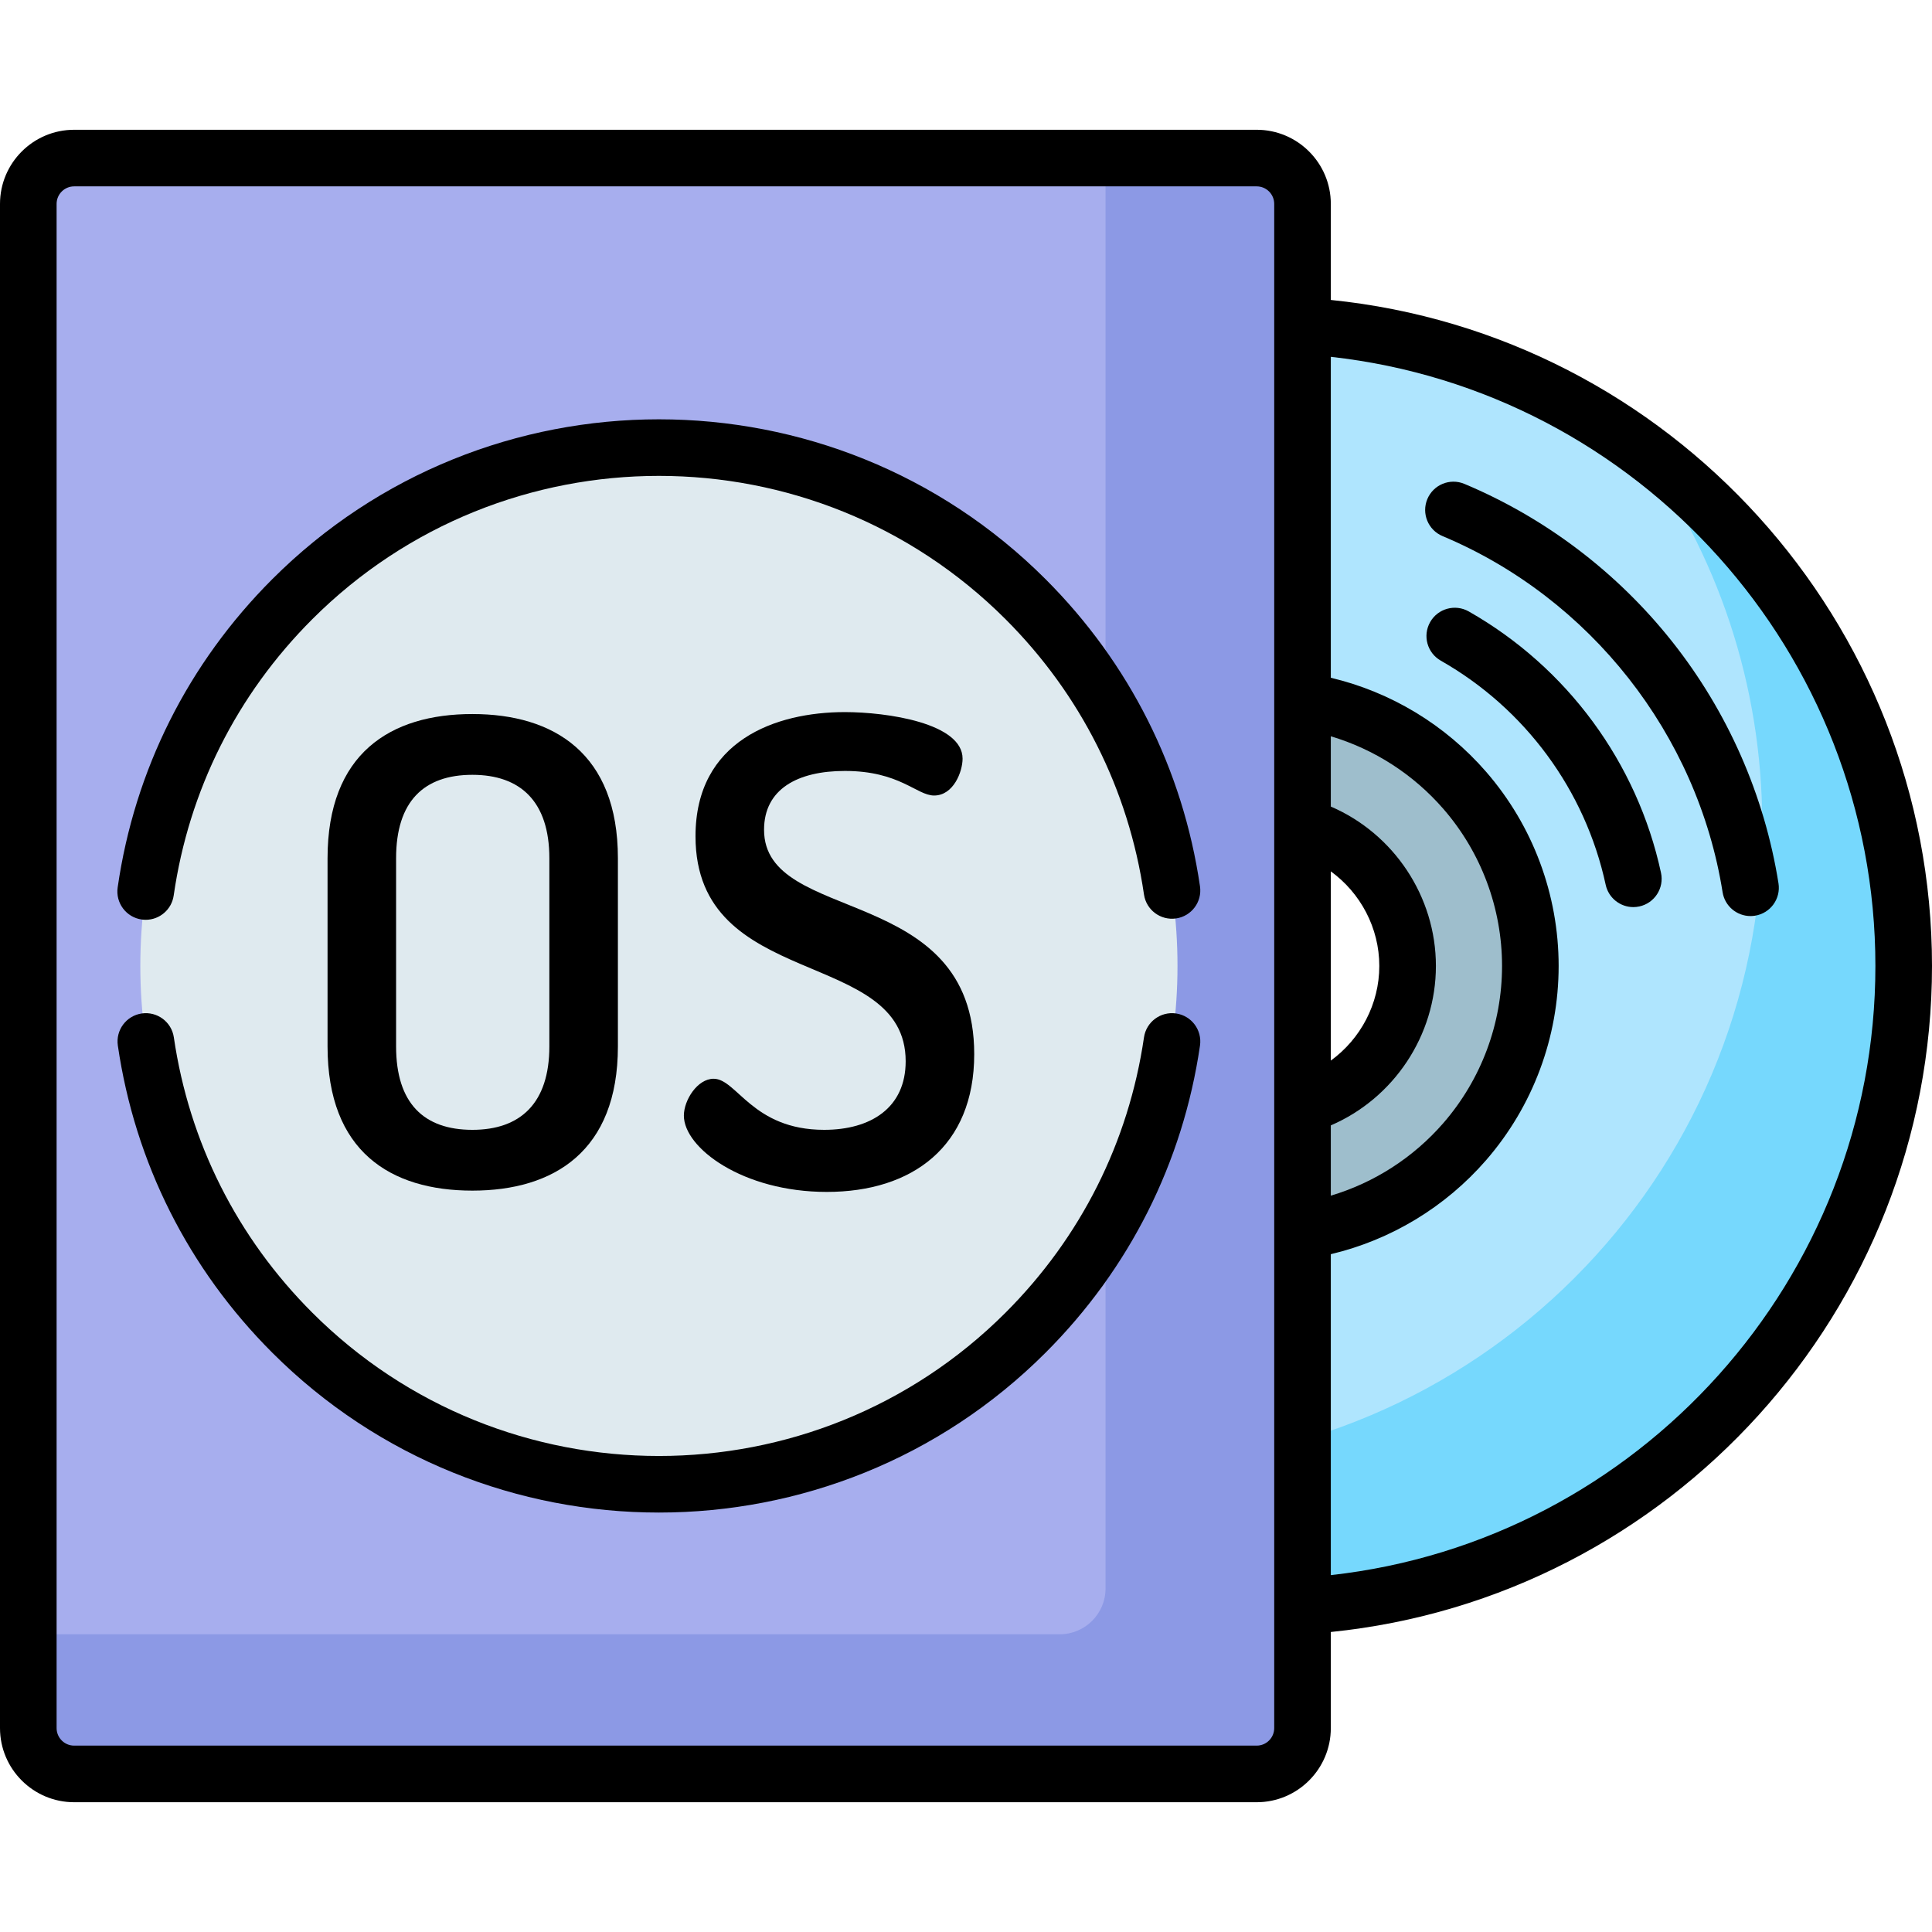 <?xml version="1.0" encoding="iso-8859-1"?>
<!-- Generator: Adobe Illustrator 19.0.0, SVG Export Plug-In . SVG Version: 6.00 Build 0)  -->
<svg version="1.1" id="Capa_1" xmlns="http://www.w3.org/2000/svg" xmlns:xlink="http://www.w3.org/1999/xlink" x="0px" y="0px"
	 viewBox="0 0 512 512" style="enable-background:new 0 0 512 512;" xml:space="preserve">
<path style="fill:#AFE5FE;" d="M334.556,86.049c-93.858,0-169.944,76.087-169.944,169.944s76.087,169.944,169.944,169.944
	S504.5,349.851,504.5,255.993S428.413,86.049,334.556,86.049z M334.556,294.467c-21.249,0-38.474-17.225-38.474-38.474
	s17.225-38.474,38.474-38.474s38.474,17.225,38.474,38.474S355.804,294.467,334.556,294.467z"/>
<path style="fill:#76D8FD;" d="M434.51,118.552c20.436,28.052,32.503,62.591,32.503,99.954c0,93.858-76.087,169.945-169.944,169.945
	c-37.363,0-71.902-12.067-99.954-32.503c30.9,42.416,80.947,69.99,137.441,69.99c93.858,0,169.944-76.087,169.944-169.945
	C504.5,199.499,476.926,149.452,434.51,118.552z"/>
<path style="fill:#9EBECC;" d="M334.556,184.993c-39.212,0-71,31.788-71,71s31.788,71,71,71s71-31.788,71-71
	S373.768,184.993,334.556,184.993z M334.556,294.467c-21.249,0-38.474-17.225-38.474-38.474s17.225-38.474,38.474-38.474
	s38.474,17.225,38.474,38.474S355.804,294.467,334.556,294.467z"/>
<path style="fill:#A7AEEE;" d="M333.038,470.108H19.642c-6.706,0-12.142-5.436-12.142-12.142V54.034
	c0-6.706,5.436-12.142,12.142-12.142h313.396c6.706,0,12.142,5.436,12.142,12.142v403.932
	C345.18,464.672,339.744,470.108,333.038,470.108z"/>
<path style="fill:#8C99E5;" d="M333.038,41.892h-40.056v379.065c0,6.706-5.436,12.142-12.142,12.142H7.5v24.867
	c0,6.706,5.436,12.142,12.142,12.142h313.396c6.706,0,12.142-5.436,12.142-12.142V54.034
	C345.18,47.328,339.744,41.892,333.038,41.892z"/>
<circle style="fill:#DFEAEF;" cx="174.62" cy="255.98" r="137.43"/>
<path d="M163.75,277.312v-49.869c0-27.763-16.966-38.216-38.559-38.216c-21.764,0-38.387,10.453-38.387,38.216v49.869
	c0,27.762,16.623,38.216,38.387,38.216C146.784,315.527,163.75,305.073,163.75,277.312z M104.97,277.312v-49.869
	c0-15.081,7.369-22.107,20.222-22.107c12.682,0,20.393,7.026,20.393,22.107v49.869c0,15.081-7.711,22.106-20.393,22.106
	C112.339,299.418,104.97,292.393,104.97,277.312z"/>
<path d="M218.42,299.418c-19.022,0-23.135-13.538-29.304-13.538c-4.285,0-7.883,5.655-7.883,9.769
	c0,8.568,15.595,20.222,37.873,20.222c22.621,0,39.073-11.996,39.073-36.502c0-45.585-55.696-34.104-55.696-59.466
	c0-10.797,8.912-15.595,21.421-15.595c14.567,0,19.022,6.512,23.649,6.512c5.141,0,7.541-6.341,7.541-9.769
	c0-9.425-20.051-12.339-31.19-12.339c-18.336,0-39.586,7.541-39.586,32.903c0,41.13,55.695,29.305,55.695,59.638
	C240.013,293.592,230.759,299.418,218.42,299.418z"/>
<path d="M389.235,162.039c-3.602-2.046-8.18-0.786-10.227,2.814c-2.047,3.602-0.787,8.18,2.814,10.227
	c22.367,12.712,38.295,34.359,43.699,59.391c0.759,3.516,3.868,5.919,7.324,5.919c0.524,0,1.057-0.056,1.59-0.171
	c4.049-0.874,6.622-4.865,5.748-8.914C433.88,202.105,415.31,176.858,389.235,162.039z"/>
<path d="M471.317,234.086c-3.71-23.336-13.458-45.491-28.19-64.071c-14.53-18.324-33.564-32.772-55.045-41.781
	c-3.82-1.602-8.215,0.196-9.817,4.016c-1.602,3.819,0.196,8.215,4.016,9.816c39.136,16.414,67.577,52.576,74.224,94.376
	c0.587,3.692,3.774,6.323,7.397,6.323c0.392,0,0.788-0.03,1.187-0.094C469.179,242.021,471.968,238.177,471.317,234.086z"/>
<path d="M352.68,79.49V54.034c0-10.831-8.812-19.643-19.642-19.643H19.642C8.812,34.392,0,43.203,0,54.034v403.932
	c0,10.831,8.812,19.643,19.642,19.643h313.396c10.831,0,19.642-8.812,19.642-19.643v-25.469
	C442.574,423.368,512,347.173,512,255.993S442.574,88.618,352.68,79.49z M337.68,86.389v99.398v33.229v73.953v33.229v99.398v32.368
	c0,2.56-2.083,4.643-4.642,4.643H19.642c-2.56,0-4.642-2.083-4.642-4.643V54.034c0-2.56,2.083-4.643,4.642-4.643h313.396
	c2.56,0,4.642,2.083,4.642,4.643V86.389z M352.68,230.918c7.867,5.719,12.85,14.986,12.85,25.075s-4.982,19.356-12.85,25.075
	V230.918z M352.68,298.24c16.646-7.164,27.85-23.795,27.85-42.247s-11.204-35.083-27.85-42.247v-18.622
	c11.487,3.421,21.868,10.079,29.84,19.257c10.018,11.535,15.536,26.313,15.536,41.612c0,15.3-5.518,30.077-15.536,41.612
	c-7.972,9.178-18.353,15.837-29.84,19.258V298.24z M352.68,417.425v-85.051c15.9-3.768,30.337-12.466,41.165-24.932
	c12.388-14.264,19.211-32.535,19.211-51.448s-6.823-37.185-19.211-51.448c-10.827-12.466-25.265-21.165-41.165-24.932V94.562
	C434.23,103.617,497,173.036,497,255.993S434.23,408.369,352.68,417.425z"/>
<path d="M311.676,268.579c-4.093-0.6-7.907,2.235-8.507,6.334c-4.07,27.794-16.752,53.018-36.677,72.942
	c-50.658,50.66-133.086,50.66-183.746,0.001c-19.925-19.926-32.607-45.149-36.677-72.943c-0.6-4.098-4.405-6.926-8.507-6.334
	c-4.099,0.6-6.935,4.409-6.334,8.508c4.54,31.011,18.688,59.15,40.912,81.376c28.253,28.253,65.367,42.38,102.479,42.38
	s74.226-14.127,102.479-42.38c22.225-22.226,36.372-50.364,40.913-81.376C318.61,272.988,315.774,269.18,311.676,268.579z"/>
<path d="M277.098,153.503c-56.507-56.506-148.452-56.506-204.959,0c-22.303,22.304-36.465,50.548-40.957,81.68
	c-0.591,4.101,2.253,7.903,6.353,8.494c0.363,0.053,0.724,0.078,1.08,0.078c3.667,0,6.875-2.693,7.414-6.43
	c4.025-27.903,16.721-53.22,36.716-73.215c50.659-50.66,133.087-50.66,183.746,0c19.927,19.927,32.61,45.152,36.678,72.95
	c0.6,4.099,4.411,6.93,8.507,6.335c4.099-0.6,6.935-4.408,6.335-8.507C313.473,203.873,299.325,175.73,277.098,153.503z"/>
<g>
</g>
<g>
</g>
<g>
</g>
<g>
</g>
<g>
</g>
<g>
</g>
<g>
</g>
<g>
</g>
<g>
</g>
<g>
</g>
<g>
</g>
<g>
</g>
<g>
</g>
<g>
</g>
<g>
</g>
</svg>
